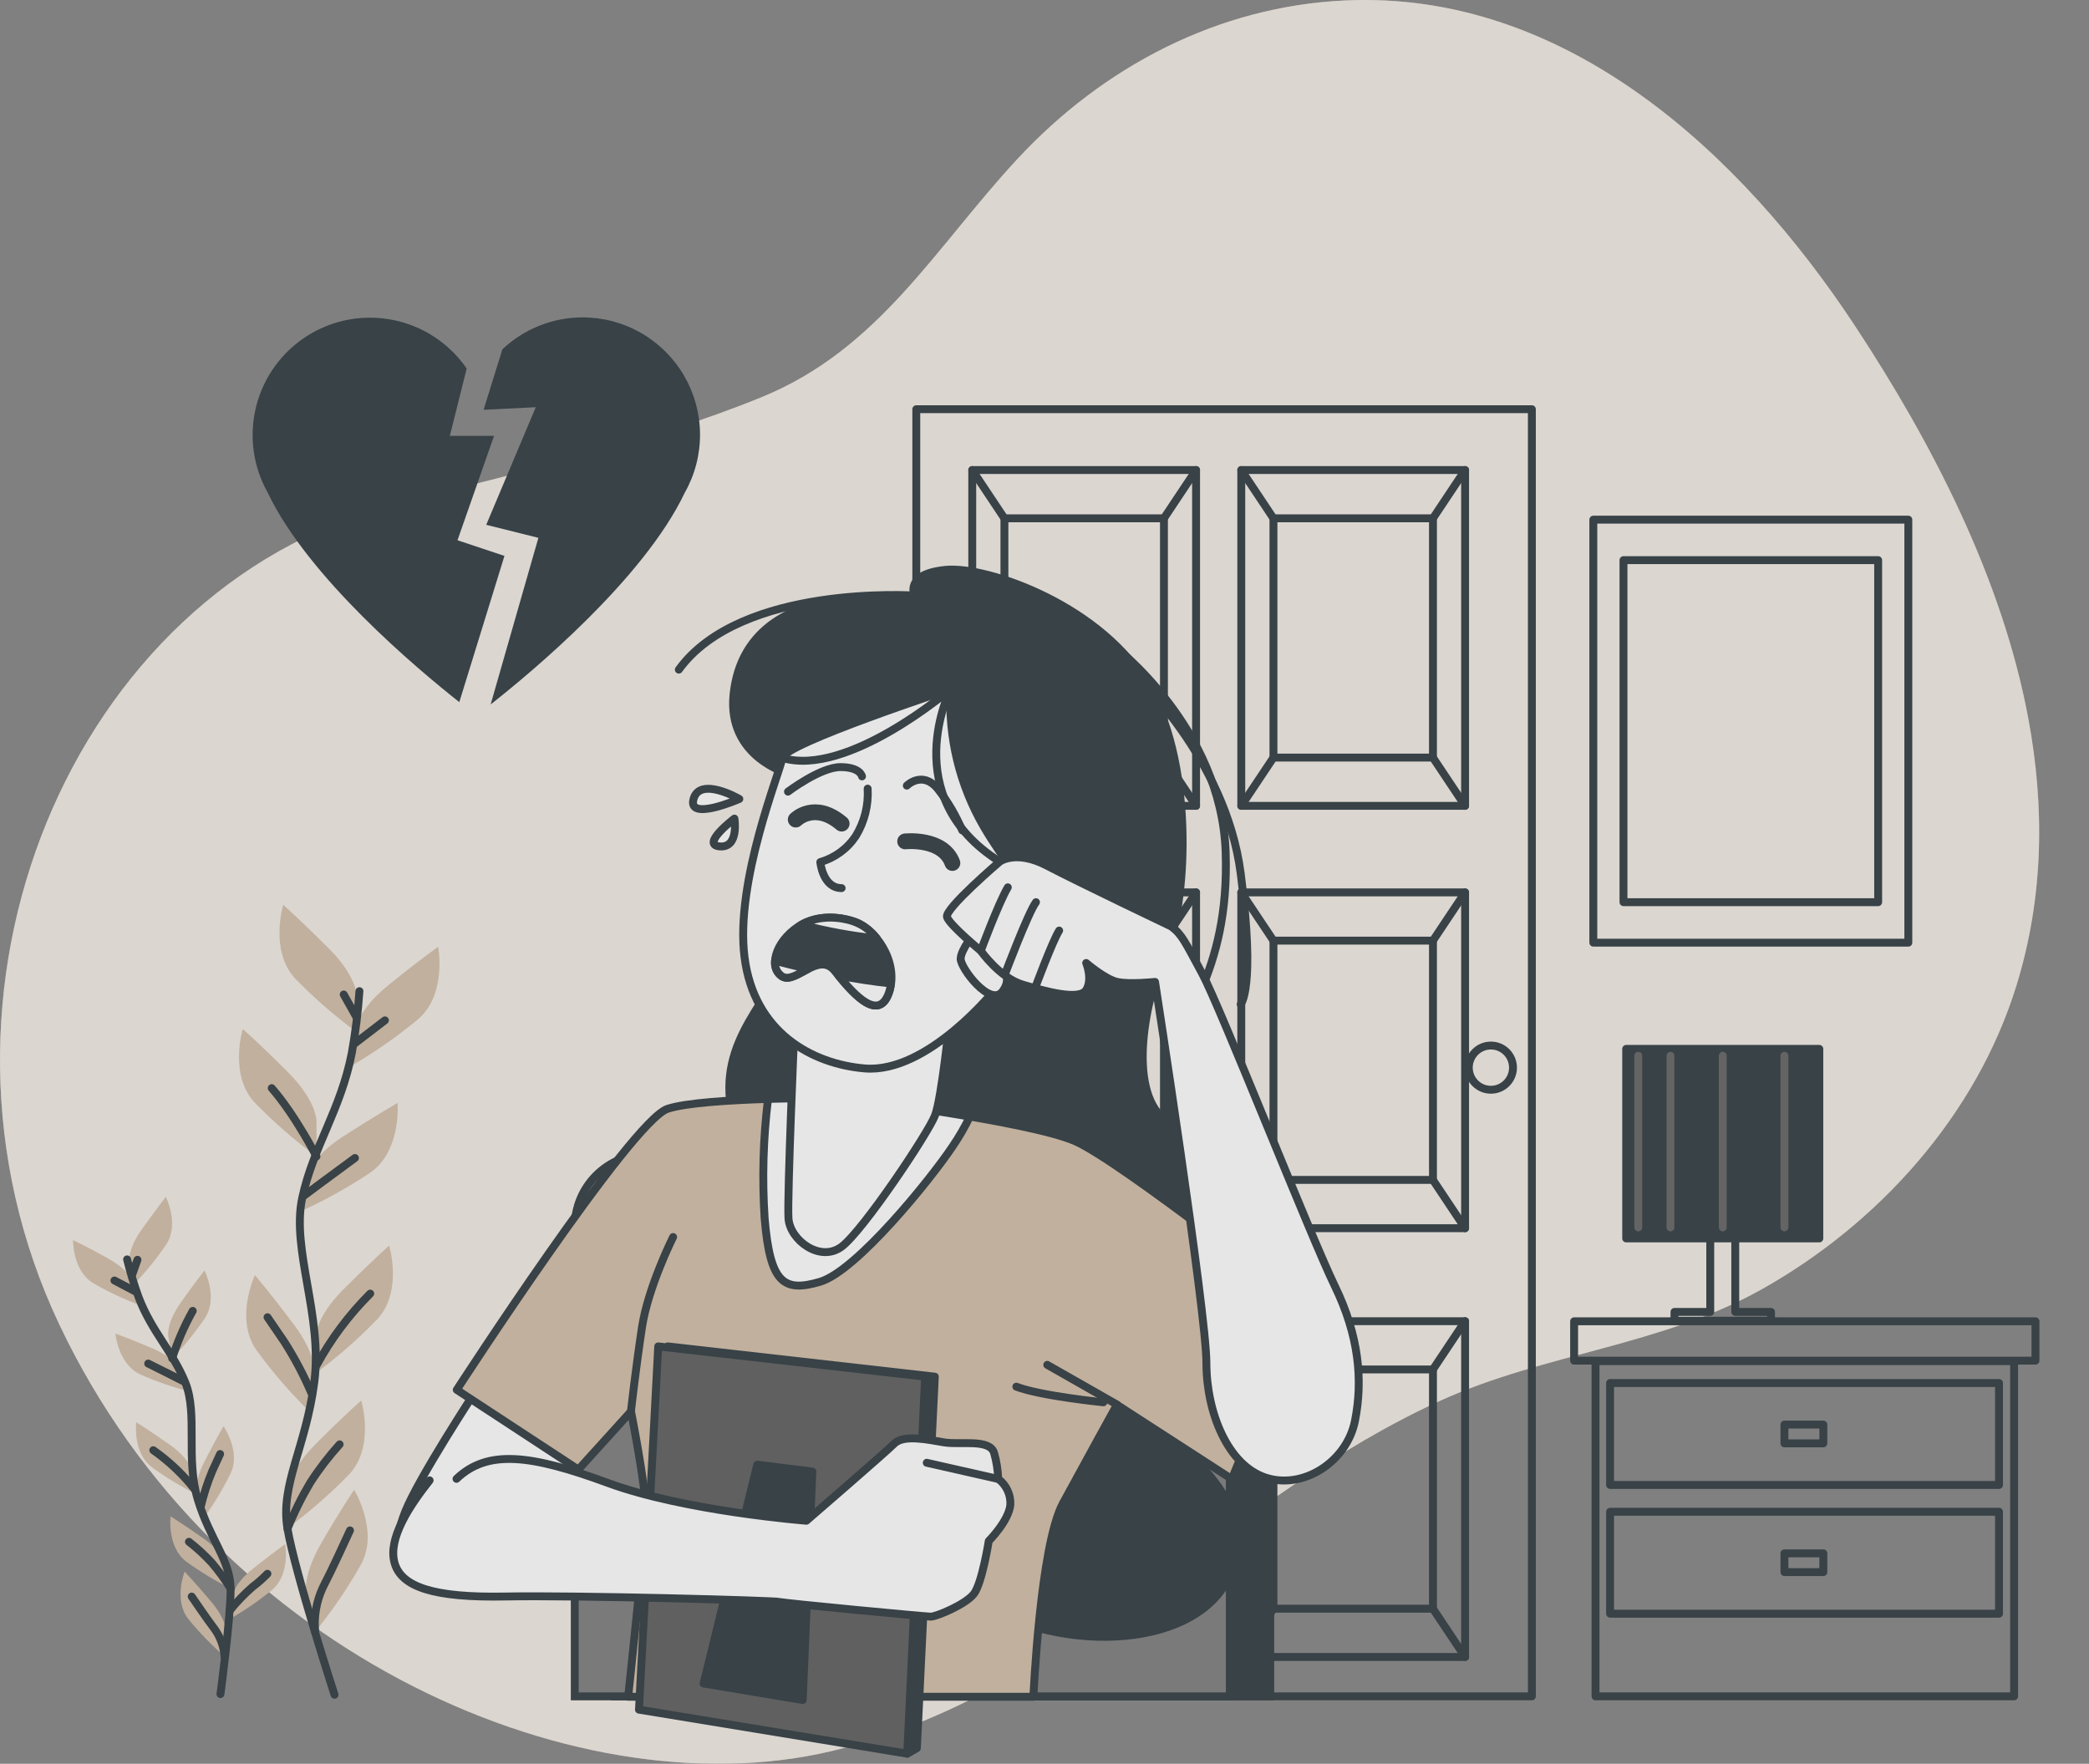 <svg width="289" height="244" viewBox="0 0 289 244" fill="none" xmlns="http://www.w3.org/2000/svg">
<rect x="0" y="0" width="289" height="244" fill="#808080" stroke="none"/>
<g opacity="0.8">
<path d="M280.609 99.435C276.994 80.004 267.288 61.286 256.652 45.124C240.85 21.126 216.552 -1.35 186.09 0.063C168.508 0.872 152.617 9.211 140.751 21.996C129.339 34.291 121.618 48.319 105.348 54.952C88.88 61.66 71.154 65.412 54.02 69.959C9.972 81.635 -13.51 137.387 8.205 183.229C29.92 229.072 80.921 251.351 116.671 241.836C148.798 233.32 170.118 207.038 199.255 193.771C213.711 187.199 229.71 186.206 243.663 178.39C259.88 169.31 273.419 154.304 278.971 136.306C282.75 124.045 282.873 111.601 280.609 99.435Z" fill="#D1BBA4"/>
<path opacity="0.7" d="M280.609 99.435C276.994 80.004 267.288 61.286 256.652 45.124C240.85 21.126 216.552 -1.35 186.09 0.063C168.508 0.872 152.617 9.211 140.751 21.996C129.339 34.291 121.618 48.319 105.348 54.952C88.88 61.66 71.154 65.412 54.02 69.959C9.972 81.635 -13.51 137.387 8.205 183.229C29.92 229.072 80.921 251.351 116.671 241.836C148.798 233.32 170.118 207.038 199.255 193.771C213.711 187.199 229.71 186.206 243.663 178.39C259.88 169.31 273.419 154.304 278.971 136.306C282.75 124.045 282.873 111.601 280.609 99.435Z" fill="white"/>
<path d="M49.378 137.849C49.378 137.849 49.378 135.09 45.518 131.236C41.657 127.383 39.183 125.174 39.183 125.174C39.183 125.174 37.253 131.508 40.835 135.369C43.471 138.081 46.328 140.568 49.378 142.804V137.849Z" fill="#D1BBA4"/>
<path d="M43.778 155.024C43.778 155.024 43.778 152.306 39.917 148.411C36.057 144.517 33.583 142.355 33.583 142.355C33.583 142.355 31.653 148.724 35.255 152.55C37.891 155.262 40.748 157.749 43.798 159.986L43.778 155.024Z" fill="#D1BBA4"/>
<path d="M49.133 142.511C49.133 142.511 49.426 139.793 53.667 136.34C57.908 132.887 60.613 130.984 60.613 130.984C60.613 130.984 61.857 137.489 57.894 140.948C54.989 143.369 51.885 145.543 48.617 147.446L49.133 142.511Z" fill="#D1BBA4"/>
<path d="M42.371 162.833C42.371 162.833 42.949 160.114 47.53 157.178C52.11 154.242 55.006 152.577 55.006 152.577C55.006 152.577 55.563 159.177 51.254 162.201C48.109 164.301 44.794 166.136 41.345 167.686L42.371 162.833Z" fill="#D1BBA4"/>
<path d="M43.642 184.99C43.642 184.99 43.642 182.237 47.502 178.377C51.363 174.517 53.837 172.314 53.837 172.314C53.837 172.314 55.767 178.656 52.185 182.509C49.552 185.236 46.694 187.737 43.642 189.985V184.99Z" fill="#D1BBA4"/>
<path d="M43.581 190.399C43.581 190.399 43.968 187.681 40.699 183.304C37.43 178.927 35.262 176.405 35.262 176.405C35.262 176.405 32.448 182.4 35.445 186.729C37.668 189.791 40.143 192.66 42.847 195.306L43.581 190.399Z" fill="#D1BBA4"/>
<path d="M39.775 206.426C39.775 206.426 39.775 203.708 43.628 199.813C47.482 195.919 49.969 193.751 49.969 193.751C49.969 193.751 51.9 200.092 48.318 203.946C45.684 206.661 42.826 209.151 39.775 211.388V206.426Z" fill="#D1BBA4"/>
<path d="M42.351 220.957C42.351 220.957 41.671 218.293 44.39 213.583C47.108 208.873 48.991 206.106 48.991 206.106C48.991 206.106 52.457 211.754 49.969 216.39C48.11 219.682 45.977 222.813 43.594 225.748L42.351 220.957Z" fill="#D1BBA4"/>
<path d="M49.725 137.115C49.531 139.982 49.179 142.837 48.671 145.665C47.142 153.549 43.329 158.626 41.807 165.742C40.285 172.858 44.661 182.054 43.486 191.168C42.31 200.282 38.728 205.393 39.775 211.49C40.821 217.586 46.279 234.455 46.279 234.455" stroke="#263238" stroke-width="1.092" stroke-linecap="round" stroke-linejoin="round"/>
<path d="M49.093 144.34L53.252 141.152" stroke="#263238" stroke-width="1.092" stroke-linecap="round" stroke-linejoin="round"/>
<path d="M49.29 140.671L47.55 137.578" stroke="#263238" stroke-width="1.092" stroke-linecap="round" stroke-linejoin="round"/>
<path d="M42.052 165.416C42.052 165.416 45.531 162.806 49.106 160.196" stroke="#263238" stroke-width="1.092" stroke-linecap="round" stroke-linejoin="round"/>
<path d="M43.778 159.986C43.778 159.986 40.876 154.304 37.593 150.532" stroke="#263238" stroke-width="1.092" stroke-linecap="round" stroke-linejoin="round"/>
<path d="M43.778 188.912C45.764 185.251 48.271 181.897 51.22 178.955" stroke="#263238" stroke-width="1.092" stroke-linecap="round" stroke-linejoin="round"/>
<path d="M43.105 192.78C42.046 190.295 40.784 187.901 39.333 185.623C37.294 182.626 37.009 182.225 37.009 182.225" stroke="#263238" stroke-width="1.092" stroke-linecap="round" stroke-linejoin="round"/>
<path d="M39.775 211.489C40.654 209.293 41.702 207.169 42.908 205.134C44.118 203.251 45.482 201.471 46.986 199.812" stroke="#263238" stroke-width="1.092" stroke-linecap="round" stroke-linejoin="round"/>
<path d="M43.608 225.755C43.404 223.66 43.763 221.549 44.648 219.639C46.096 216.838 47.74 213.162 48.42 211.714" stroke="#263238" stroke-width="1.092" stroke-linecap="round" stroke-linejoin="round"/>
<path d="M17.897 174.631C17.897 174.631 17.584 172.898 19.623 170.064C21.662 167.23 22.94 165.571 22.94 165.571C22.94 165.571 24.836 169.337 23.008 172.144C21.652 174.133 20.131 176.004 18.461 177.737L17.897 174.631Z" fill="#D1BBA4"/>
<path d="M23.273 184.813C23.273 184.813 22.974 183.086 24.979 180.245C26.984 177.405 28.295 175.76 28.295 175.76C28.295 175.76 30.192 179.518 28.363 182.332C27.006 184.318 25.485 186.187 23.817 187.919L23.273 184.813Z" fill="#D1BBA4"/>
<path d="M18.556 177.548C18.556 177.548 18.08 175.863 15.042 174.15C12.004 172.437 10.108 171.561 10.108 171.561C10.108 171.561 10.033 175.781 12.895 177.514C14.98 178.717 17.162 179.742 19.419 180.58L18.556 177.548Z" fill="#D1BBA4"/>
<path d="M25.006 189.557C25.006 189.557 24.326 187.925 21.159 186.566C17.992 185.207 15.973 184.493 15.973 184.493C15.973 184.493 16.34 188.693 19.372 190.121C21.567 191.097 23.841 191.888 26.168 192.486L25.006 189.557Z" fill="#D1BBA4"/>
<path d="M26.617 203.584C26.617 203.584 26.311 201.858 23.477 199.86C20.642 197.862 18.841 196.747 18.841 196.747C18.841 196.747 18.325 200.927 20.989 202.959C22.935 204.376 24.997 205.626 27.154 206.697L26.617 203.584Z" fill="#D1BBA4"/>
<path d="M27.242 206.97C27.242 206.97 26.698 205.305 28.275 202.213C29.852 199.12 30.919 197.299 30.919 197.299C30.919 197.299 33.332 200.751 31.925 203.789C30.863 205.951 29.621 208.02 28.214 209.974L27.242 206.97Z" fill="#D1BBA4"/>
<path d="M32.081 220.91C32.081 220.91 32.285 219.17 35.004 217.009C37.722 214.847 39.449 213.61 39.449 213.61C39.449 213.61 40.21 217.756 37.661 219.931C35.799 221.455 33.812 222.819 31.721 224.009L32.081 220.91Z" fill="#D1BBA4"/>
<path d="M31.367 216.608C31.367 216.608 31.068 214.881 28.227 212.883C25.387 210.885 23.599 209.771 23.599 209.771C23.599 209.771 23.076 213.971 25.74 216.01C27.686 217.427 29.748 218.677 31.904 219.748L31.367 216.608Z" fill="#D1BBA4"/>
<path d="M31.327 226C31.327 226 31.476 224.253 29.24 221.603C27.004 218.952 25.543 217.416 25.543 217.416C25.543 217.416 23.98 221.331 26.046 223.968C27.57 225.832 29.248 227.564 31.062 229.147L31.327 226Z" fill="#D1BBA4"/>
<path d="M17.584 174.224C18.019 176.001 18.552 177.752 19.181 179.471C20.989 184.228 23.939 187.021 25.658 191.317C27.378 195.612 25.658 201.838 27.364 207.445C29.07 213.052 31.877 215.852 31.904 219.787C31.931 223.723 30.497 234.359 30.497 234.359" stroke="#263238" stroke-width="1.092" stroke-linecap="round" stroke-linejoin="round"/>
<path d="M18.78 178.69L15.831 177.141" stroke="#263238" stroke-width="1.092" stroke-linecap="round" stroke-linejoin="round"/>
<path d="M18.264 176.407L19.018 174.279" stroke="#263238" stroke-width="1.092" stroke-linecap="round" stroke-linejoin="round"/>
<path d="M25.495 191.141C25.495 191.141 23.028 189.883 20.5 188.633" stroke="#263238" stroke-width="1.092" stroke-linecap="round" stroke-linejoin="round"/>
<path d="M23.817 187.919C24.54 185.637 25.494 183.435 26.664 181.347" stroke="#263238" stroke-width="1.092" stroke-linecap="round" stroke-linejoin="round"/>
<path d="M26.956 206.059C25.311 203.98 23.375 202.148 21.207 200.622" stroke="#263238" stroke-width="1.092" stroke-linecap="round" stroke-linejoin="round"/>
<path d="M27.779 208.411C28.171 206.739 28.701 205.102 29.363 203.517C30.314 201.417 30.45 201.146 30.45 201.146" stroke="#263238" stroke-width="1.092" stroke-linecap="round" stroke-linejoin="round"/>
<path d="M31.782 222.805C32.741 221.615 33.803 220.512 34.956 219.509C35.682 218.966 36.364 218.366 36.995 217.715" stroke="#263238" stroke-width="1.092" stroke-linecap="round" stroke-linejoin="round"/>
<path d="M31.918 219.788C31.127 218.509 30.239 217.293 29.261 216.151C28.301 215.114 27.258 214.157 26.141 213.29" stroke="#263238" stroke-width="1.092" stroke-linecap="round" stroke-linejoin="round"/>
<path d="M31.062 229.147C30.962 227.815 30.506 226.533 29.743 225.436C28.533 223.832 27.099 221.705 26.521 220.869" stroke="#263238" stroke-width="1.092" stroke-linecap="round" stroke-linejoin="round"/>
<path d="M281.595 182.788H217.769V188.232H281.595V182.788Z" stroke="#263238" stroke-width="1.092" stroke-linecap="round" stroke-linejoin="round"/>
<path d="M278.638 188.301H220.732V234.673H278.638V188.301Z" stroke="#263238" stroke-width="1.092" stroke-linecap="round" stroke-linejoin="round"/>
<path d="M276.552 191.324H222.744V205.427H276.552V191.324Z" stroke="#263238" stroke-width="1.092" stroke-linecap="round" stroke-linejoin="round"/>
<path d="M252.247 197.074H246.865V199.67H252.247V197.074Z" stroke="#263238" stroke-width="1.092" stroke-linecap="round" stroke-linejoin="round"/>
<path d="M276.552 209.138H222.744V223.24H276.552V209.138Z" stroke="#263238" stroke-width="1.092" stroke-linecap="round" stroke-linejoin="round"/>
<path d="M252.247 214.889H246.865V217.485H252.247V214.889Z" stroke="#263238" stroke-width="1.092" stroke-linecap="round" stroke-linejoin="round"/>
<path d="M251.69 145.102H224.973V171.323H251.69V145.102Z" fill="#263238" stroke="#263238" stroke-width="1.092" stroke-linecap="round" stroke-linejoin="round"/>
<path d="M240.061 181.491V170.338H236.602V181.491H231.654V182.708H236.602H240.061H245.009V181.491H240.061Z" stroke="#263238" stroke-width="1.092" stroke-linecap="round" stroke-linejoin="round"/>
<path d="M226.645 146.053V169.8" stroke="#5C5C5C" stroke-width="1.092" stroke-linecap="round" stroke-linejoin="round"/>
<path d="M231.097 146.053V169.8" stroke="#5C5C5C" stroke-width="1.092" stroke-linecap="round" stroke-linejoin="round"/>
<path d="M238.335 146.053V169.8" stroke="#5C5C5C" stroke-width="1.092" stroke-linecap="round" stroke-linejoin="round"/>
<path d="M246.865 146.053V169.8" stroke="#5C5C5C" stroke-width="1.092" stroke-linecap="round" stroke-linejoin="round"/>
<path d="M264.005 71.889H220.426V130.407H264.005V71.889Z" stroke="#263238" stroke-width="1.092" stroke-linecap="round" stroke-linejoin="round"/>
<path d="M259.832 77.489H224.599V124.807H259.832V77.489Z" stroke="#263238" stroke-width="1.092" stroke-linecap="round" stroke-linejoin="round"/>
<path d="M211.924 56.61H126.763V234.672H211.924V56.61Z" stroke="#263238" stroke-width="1.092" stroke-linecap="round" stroke-linejoin="round"/>
<path d="M165.47 65.025H134.505V111.48H165.47V65.025Z" stroke="#263238" stroke-width="1.092" stroke-linecap="round" stroke-linejoin="round"/>
<path d="M161.025 71.705H138.956V104.804H161.025V71.705Z" stroke="#263238" stroke-width="1.092" stroke-linecap="round" stroke-linejoin="round"/>
<path d="M138.956 71.706L134.505 65.025" stroke="#263238" stroke-width="1.092" stroke-linecap="round" stroke-linejoin="round"/>
<path d="M161.018 71.706L165.47 65.025" stroke="#263238" stroke-width="1.092" stroke-linecap="round" stroke-linejoin="round"/>
<path d="M161.018 104.805L165.47 111.479" stroke="#263238" stroke-width="1.092" stroke-linecap="round" stroke-linejoin="round"/>
<path d="M138.956 104.805L134.505 111.479" stroke="#263238" stroke-width="1.092" stroke-linecap="round" stroke-linejoin="round"/>
<path d="M202.687 65.025H171.722V111.48H202.687V65.025Z" stroke="#263238" stroke-width="1.092" stroke-linecap="round" stroke-linejoin="round"/>
<path d="M198.242 71.705H176.174V104.804H198.242V71.705Z" stroke="#263238" stroke-width="1.092" stroke-linecap="round" stroke-linejoin="round"/>
<path d="M176.174 71.706L171.722 65.025" stroke="#263238" stroke-width="1.092" stroke-linecap="round" stroke-linejoin="round"/>
<path d="M198.236 71.706L202.687 65.025" stroke="#263238" stroke-width="1.092" stroke-linecap="round" stroke-linejoin="round"/>
<path d="M198.236 104.805L202.687 111.479" stroke="#263238" stroke-width="1.092" stroke-linecap="round" stroke-linejoin="round"/>
<path d="M176.174 104.805L171.722 111.479" stroke="#263238" stroke-width="1.092" stroke-linecap="round" stroke-linejoin="round"/>
<path d="M165.47 123.454H134.505V169.908H165.47V123.454Z" stroke="#263238" stroke-width="1.092" stroke-linecap="round" stroke-linejoin="round"/>
<path d="M161.025 130.128H138.956V163.227H161.025V130.128Z" stroke="#263238" stroke-width="1.092" stroke-linecap="round" stroke-linejoin="round"/>
<path d="M138.956 130.128L134.505 123.454" stroke="#263238" stroke-width="1.092" stroke-linecap="round" stroke-linejoin="round"/>
<path d="M161.018 130.128L165.47 123.454" stroke="#263238" stroke-width="1.092" stroke-linecap="round" stroke-linejoin="round"/>
<path d="M161.018 163.228L165.47 169.909" stroke="#263238" stroke-width="1.092" stroke-linecap="round" stroke-linejoin="round"/>
<path d="M138.956 163.228L134.505 169.909" stroke="#263238" stroke-width="1.092" stroke-linecap="round" stroke-linejoin="round"/>
<path d="M202.687 123.454H171.722V169.908H202.687V123.454Z" stroke="#263238" stroke-width="1.092" stroke-linecap="round" stroke-linejoin="round"/>
<path d="M198.242 130.128H176.174V163.227H198.242V130.128Z" stroke="#263238" stroke-width="1.092" stroke-linecap="round" stroke-linejoin="round"/>
<path d="M176.174 130.128L171.722 123.454" stroke="#263238" stroke-width="1.092" stroke-linecap="round" stroke-linejoin="round"/>
<path d="M198.236 130.128L202.687 123.454" stroke="#263238" stroke-width="1.092" stroke-linecap="round" stroke-linejoin="round"/>
<path d="M198.236 163.228L202.687 169.909" stroke="#263238" stroke-width="1.092" stroke-linecap="round" stroke-linejoin="round"/>
<path d="M176.174 163.228L171.722 169.909" stroke="#263238" stroke-width="1.092" stroke-linecap="round" stroke-linejoin="round"/>
<path d="M165.47 182.774H134.505V229.229H165.47V182.774Z" stroke="#263238" stroke-width="1.092" stroke-linecap="round" stroke-linejoin="round"/>
<path d="M161.025 189.448H138.956V222.547H161.025V189.448Z" stroke="#263238" stroke-width="1.092" stroke-linecap="round" stroke-linejoin="round"/>
<path d="M138.956 189.449L134.505 182.774" stroke="#263238" stroke-width="1.092" stroke-linecap="round" stroke-linejoin="round"/>
<path d="M161.018 189.449L165.47 182.774" stroke="#263238" stroke-width="1.092" stroke-linecap="round" stroke-linejoin="round"/>
<path d="M161.018 222.547L165.47 229.221" stroke="#263238" stroke-width="1.092" stroke-linecap="round" stroke-linejoin="round"/>
<path d="M138.956 222.547L134.505 229.221" stroke="#263238" stroke-width="1.092" stroke-linecap="round" stroke-linejoin="round"/>
<path d="M202.687 182.774H171.722V229.229H202.687V182.774Z" stroke="#263238" stroke-width="1.092" stroke-linecap="round" stroke-linejoin="round"/>
<path d="M198.242 189.448H176.174V222.547H198.242V189.448Z" stroke="#263238" stroke-width="1.092" stroke-linecap="round" stroke-linejoin="round"/>
<path d="M176.174 189.449L171.722 182.774" stroke="#263238" stroke-width="1.092" stroke-linecap="round" stroke-linejoin="round"/>
<path d="M198.236 189.449L202.687 182.774" stroke="#263238" stroke-width="1.092" stroke-linecap="round" stroke-linejoin="round"/>
<path d="M198.236 222.547L202.687 229.221" stroke="#263238" stroke-width="1.092" stroke-linecap="round" stroke-linejoin="round"/>
<path d="M176.174 222.547L171.722 229.221" stroke="#263238" stroke-width="1.092" stroke-linecap="round" stroke-linejoin="round"/>
<path d="M206.255 150.756C207.945 150.756 209.314 149.386 209.314 147.697C209.314 146.008 207.945 144.639 206.255 144.639C204.566 144.639 203.197 146.008 203.197 147.697C203.197 149.386 204.566 150.756 206.255 150.756Z" stroke="#263238" stroke-width="1.092" stroke-linecap="round" stroke-linejoin="round"/>
<path d="M95.194 159.638H165.639C168.316 159.638 170.883 160.701 172.776 162.594C174.669 164.487 175.732 167.054 175.732 169.731V234.678H85.108V169.724C85.109 167.049 86.172 164.485 88.064 162.594C89.955 160.703 92.519 159.639 95.194 159.638Z" fill="#263238" stroke="#263238" stroke-width="1.092" stroke-miterlimit="10"/>
<path d="M89.627 159.638H160.046C162.723 159.638 165.29 160.701 167.183 162.594C169.075 164.487 170.139 167.054 170.139 169.731V234.678H79.514V169.724C79.515 168.397 79.777 167.084 80.286 165.859C80.795 164.634 81.54 163.521 82.48 162.584C83.419 161.647 84.534 160.905 85.76 160.399C86.987 159.894 88.301 159.635 89.627 159.638Z" fill="#787878" stroke="#263238" stroke-width="1.092" stroke-miterlimit="10"/>
<path d="M109.147 107.053C109.147 107.053 100.556 104.81 101.487 96.029C102.418 87.248 109.147 84.257 114.197 83.319C119.246 82.381 126.532 82.388 126.532 82.388C126.532 82.388 125.037 79.398 130.828 78.834C136.618 78.269 152.692 83.883 159.047 95.281C165.402 106.679 164.09 125.553 161.29 131.724C158.49 137.895 155.852 150.598 161.099 154.893C166.346 159.189 176.242 163.865 174.747 175.827C173.252 187.789 160.168 188.142 160.726 194.51C161.283 200.879 173.809 205.541 170.635 216.565C167.461 227.589 148.77 229.275 136.061 222.172C123.352 215.07 126.342 192.084 122.42 179.354C118.499 166.624 103.54 164.612 101.297 154.159C99.054 143.706 106.734 138.459 110.458 129.692C114.183 120.924 109.147 107.053 109.147 107.053Z" fill="#263238" stroke="#263238" stroke-width="1.092" stroke-linecap="round" stroke-linejoin="round"/>
<path d="M126.532 82.388C126.532 82.388 102.507 80.77 93.909 92.637" stroke="#263238" stroke-width="1.092" stroke-linecap="round" stroke-linejoin="round"/>
<path d="M154.133 89.375C154.133 89.375 168.97 100.65 169.561 117.859C170.152 135.068 162.765 140.967 161.548 148.715C160.331 156.463 166.598 160.874 166.598 160.874" stroke="#263238" stroke-width="1.092" stroke-linecap="round" stroke-linejoin="round"/>
<path d="M156.804 93.228C156.804 93.228 169.561 104.783 171.641 120.822C173.72 136.862 171.641 138.921 171.641 138.921" stroke="#263238" stroke-width="1.092" stroke-linecap="round" stroke-linejoin="round"/>
<path d="M65.792 192.458C65.792 192.458 57.942 204.42 56.073 209.089C54.204 213.758 54.394 217.496 59.254 218.604C64.113 219.712 71.589 213.969 73.995 211.332C76.401 208.695 80.907 200.491 80.907 200.491L65.792 192.458Z" fill="white" stroke="#263238" stroke-width="1.092" stroke-linecap="round" stroke-linejoin="round"/>
<path d="M116.813 151.902C116.813 151.902 97.375 151.719 92.346 153.398C87.316 155.076 63.189 192.267 63.189 192.267L80.01 203.298L87.296 195.257C87.296 195.257 89.335 205.541 89.335 208.905C89.335 212.269 86.902 234.732 86.902 234.732H142.966C142.966 234.732 143.904 213.764 147.044 207.974C150.184 202.183 154.52 194.333 154.52 194.333L170.404 204.609L180.347 180.665C180.347 180.665 155.118 160.69 148.757 157.883C142.395 155.076 116.813 151.902 116.813 151.902Z" fill="#D1BBA4" stroke="#263238" stroke-width="1.092" stroke-linecap="round" stroke-linejoin="round"/>
<path d="M87.282 195.258C87.282 195.258 87.962 189.243 88.812 183.635C89.661 178.028 93.121 171.13 93.121 171.13" stroke="#263238" stroke-width="1.092" stroke-linecap="round" stroke-linejoin="round"/>
<path d="M154.561 194.326L144.883 188.814" stroke="#263238" stroke-width="1.092" stroke-linecap="round" stroke-linejoin="round"/>
<path d="M152.644 193.993C152.644 193.993 143.999 193.13 140.601 191.832" stroke="#263238" stroke-width="1.092" stroke-linecap="round" stroke-linejoin="round"/>
<path d="M92.393 186.26L125.513 242.603L126.845 241.842L129.326 190.446L92.393 186.26Z" fill="#263238" stroke="#263238" stroke-width="1.092" stroke-linecap="round" stroke-linejoin="round"/>
<path d="M91.061 186.26L88.397 236.513L125.513 242.603L127.987 190.446L91.061 186.26Z" fill="#575757" stroke="#263238" stroke-width="1.092" stroke-linecap="round" stroke-linejoin="round"/>
<path d="M104.763 202.625L112.382 203.577L111.05 235.18L97.341 232.897L104.763 202.625Z" fill="#263238" stroke="#263238" stroke-width="1.092" stroke-linecap="round" stroke-linejoin="round"/>
<path d="M116.813 151.903C116.813 151.903 111.825 151.855 106.251 152.025C105.582 157.501 105.425 163.028 105.782 168.534C106.53 177.505 108.399 178.817 113.449 177.322C118.499 175.826 128.768 163.117 131.759 158.631C132.669 157.306 133.476 155.914 134.172 154.465C125.608 152.997 116.813 151.903 116.813 151.903Z" fill="white" stroke="#263238" stroke-width="1.092" stroke-linecap="round" stroke-linejoin="round"/>
<path d="M109.894 142.374C109.894 142.374 108.895 165.55 109.079 168.541C109.262 171.531 113.449 174.705 116.439 172.462C119.43 170.219 128.422 156.742 129.353 154.309C130.284 151.876 131.392 140.879 131.392 140.879C131.392 140.879 123.358 145.738 117.941 145.174C112.525 144.61 109.894 142.374 109.894 142.374Z" fill="white" stroke="#263238" stroke-width="1.092" stroke-linecap="round" stroke-linejoin="round"/>
<path d="M59.437 204.793C56.637 208.341 53.646 212.827 54.578 216.191C55.509 219.555 60.015 221.051 69.904 220.86C79.793 220.67 107.285 221.424 107.842 221.608C108.399 221.791 128.021 223.647 128.768 223.647C129.516 223.647 133.628 221.961 134.749 220.466C135.871 218.971 136.788 213.18 136.788 213.18C136.788 213.18 139.588 210.38 139.779 208.137C139.807 207.452 139.669 206.771 139.375 206.152C139.082 205.532 138.642 204.994 138.093 204.583C138.051 203.382 137.863 202.191 137.536 201.035C136.972 198.996 132.86 199.913 130.617 199.54C128.374 199.166 125.017 198.418 123.705 199.723C122.393 201.028 111.56 210.38 111.56 210.38C111.56 210.38 94.738 209.068 84.088 205.147C73.438 201.225 67.457 200.471 63.155 204.583" fill="white"/>
<path d="M59.437 204.793C56.637 208.341 53.646 212.827 54.578 216.191C55.509 219.555 60.015 221.051 69.904 220.86C79.793 220.67 107.285 221.424 107.842 221.608C108.399 221.791 128.021 223.647 128.768 223.647C129.516 223.647 133.628 221.961 134.749 220.466C135.871 218.971 136.788 213.18 136.788 213.18C136.788 213.18 139.588 210.38 139.779 208.137C139.807 207.452 139.669 206.771 139.375 206.152C139.082 205.532 138.642 204.994 138.093 204.583C138.051 203.382 137.863 202.191 137.536 201.035C136.972 198.996 132.86 199.913 130.617 199.54C128.374 199.166 125.017 198.418 123.705 199.723C122.393 201.028 111.56 210.38 111.56 210.38C111.56 210.38 94.738 209.068 84.088 205.147C73.438 201.225 67.457 200.471 63.155 204.583" stroke="#263238" stroke-width="1.092" stroke-linecap="round" stroke-linejoin="round"/>
<path d="M138.114 204.603L128.211 202.36" stroke="#263238" stroke-width="1.092" stroke-linecap="round" stroke-linejoin="round"/>
<path d="M102.282 110.527C102.282 110.527 96.845 107.36 95.948 110.527C95.051 113.694 102.282 110.527 102.282 110.527Z" fill="white" stroke="#263238" stroke-width="1.092" stroke-linecap="round" stroke-linejoin="round"/>
<path d="M101.603 113.244C101.603 113.244 96.845 116.86 99.564 117.091C102.282 117.322 101.603 113.244 101.603 113.244Z" fill="white" stroke="#263238" stroke-width="1.092" stroke-linecap="round" stroke-linejoin="round"/>
<path d="M131.507 95.336C131.507 95.336 108.562 102.873 108.236 104.851C107.91 106.829 101.684 121.897 102.996 132.384C104.308 142.871 112.402 147.193 119.613 147.805C128.395 148.553 137.74 136.781 137.74 136.781C137.74 136.781 142.592 134.912 145.216 133.607C147.839 132.302 148.166 128.686 148.166 128.686C148.166 128.686 141.668 123.861 136.095 114.359C132.75 108.599 131.155 101.988 131.507 95.336Z" fill="white" stroke="#263238" stroke-width="1.092" stroke-linecap="round" stroke-linejoin="round"/>
<path d="M120.035 109.098C120.169 111.397 119.597 113.683 118.397 115.649C117.239 117.397 115.497 118.677 113.483 119.258C113.483 119.258 113.809 122.861 116.433 122.861" stroke="#263238" stroke-width="1.092" stroke-linecap="round" stroke-linejoin="round"/>
<path d="M110.085 113.381C110.085 113.381 112.701 110.764 116.439 113.938" stroke="#263238" stroke-width="2.184" stroke-linecap="round" stroke-linejoin="round"/>
<path d="M125.221 116.398C125.221 116.398 130.454 115.834 131.759 119.388" stroke="#263238" stroke-width="2.184" stroke-linecap="round" stroke-linejoin="round"/>
<path d="M117.935 127.422C117.935 127.422 113.823 125.927 110.458 128.169C107.094 130.412 106.347 133.967 108.216 135.088C110.085 136.21 113.259 131.534 115.502 134.341C117.744 137.148 121.482 141.627 122.978 137.324C124.473 133.022 120.925 128.169 117.935 127.422Z" fill="#263238" stroke="#263238" stroke-width="1.092" stroke-linecap="round" stroke-linejoin="round"/>
<path d="M115.998 134.953C118.261 137.733 121.591 141.321 122.978 137.325C123.119 136.913 123.214 136.487 123.263 136.054C120.932 135.809 118.404 135.422 115.998 134.953Z" fill="white" stroke="#263238" stroke-width="1.092" stroke-linecap="round" stroke-linejoin="round"/>
<path d="M121.299 129.835C120.456 128.701 119.28 127.857 117.935 127.423C117.935 127.423 114.163 126.063 110.887 127.919C114.303 128.823 117.784 129.464 121.299 129.835Z" fill="white" stroke="#263238" stroke-width="1.092" stroke-linecap="round" stroke-linejoin="round"/>
<path d="M107.223 132.914C107.168 133.333 107.231 133.76 107.407 134.144C107.582 134.529 107.863 134.856 108.216 135.089C109.167 135.653 110.452 134.729 111.784 134.049C109.928 133.621 108.331 133.206 107.223 132.914Z" fill="white" stroke="#263238" stroke-width="1.092" stroke-linecap="round" stroke-linejoin="round"/>
<path d="M119.253 107.406C119.253 107.406 119.042 106.121 116.27 106.121C113.497 106.121 109.011 109.519 109.011 109.519" stroke="#263238" stroke-width="1.092" stroke-linecap="round" stroke-linejoin="round"/>
<path d="M125.452 108.684C125.452 108.684 127.586 106.55 129.72 109.112C131.111 110.869 132.255 112.808 133.118 114.876" stroke="#263238" stroke-width="1.092" stroke-linecap="round" stroke-linejoin="round"/>
<path d="M138.304 119.199C123.956 110.159 131.507 95.336 131.507 95.336C131.507 95.336 117.235 107.57 108.236 104.851" stroke="#263238" stroke-width="1.092" stroke-linecap="round" stroke-linejoin="round"/>
<path d="M134.94 128.917C134.94 128.917 132.901 131.35 132.901 132.655C132.901 133.96 137.012 139.383 138.698 137.141C140.384 134.898 138.134 133.219 137.386 130.976C136.639 128.733 134.94 128.917 134.94 128.917Z" fill="white" stroke="#263238" stroke-width="1.092" stroke-linecap="round" stroke-linejoin="round"/>
<path d="M162.037 128.17C162.037 128.17 149.124 122.006 144.842 119.763C140.56 117.52 138.304 119.199 138.304 119.199C138.304 119.199 130.637 125.744 131.011 126.866C131.385 127.987 135.687 131.535 135.687 131.535C135.687 131.535 138.304 135.273 141.478 136.211C144.652 137.149 149.328 138.447 150.266 136.952C151.204 135.456 150.266 133.22 150.266 133.22C150.266 133.22 152.876 135.463 154.561 135.837C156.247 136.211 159.794 135.837 159.794 135.837C159.794 135.837 166.897 181.618 166.897 188.53C166.897 195.442 169.887 202.735 175.121 204.421C180.354 206.106 186.328 202.178 187.449 196.571C188.571 190.964 188.014 184.799 184.649 177.88C181.285 170.961 168.766 139.208 166.333 134.716C163.9 130.223 163.533 129.292 162.037 128.17Z" fill="white" stroke="#263238" stroke-width="1.092" stroke-linecap="round" stroke-linejoin="round"/>
<path d="M143.163 136.767C143.163 136.767 145.59 130.229 146.528 128.733" stroke="#263238" stroke-width="1.092" stroke-linecap="round" stroke-linejoin="round"/>
<path d="M139.051 134.715C139.051 134.715 142.225 126.294 143.32 124.806" stroke="#263238" stroke-width="1.092" stroke-linecap="round" stroke-linejoin="round"/>
<path d="M135.687 131.534C135.687 131.534 138.114 124.996 139.425 122.753" stroke="#263238" stroke-width="1.092" stroke-linecap="round" stroke-linejoin="round"/>
<path d="M69.788 76.904L63.291 74.736L68.347 60.3H62.23L64.562 50.982C62.192 47.538 58.586 45.141 54.494 44.289C50.402 43.437 46.139 44.196 42.592 46.408C39.045 48.62 36.489 52.115 35.453 56.165C34.419 60.215 34.985 64.507 37.036 68.15C42.602 79.86 57.677 92.502 63.542 97.13L69.788 76.904Z" fill="#263238"/>
<path d="M80.622 43.907C76.487 43.905 72.509 45.486 69.503 48.325L66.9 56.691L74.124 56.331L67.267 72.602L74.484 74.403L67.878 97.45C73.411 93.1 89.043 80.139 94.738 68.15C96.136 65.68 96.862 62.886 96.844 60.047C96.826 57.208 96.064 54.424 94.635 51.971C93.205 49.519 91.158 47.484 88.697 46.069C86.236 44.654 83.447 43.908 80.608 43.907H80.622Z" fill="#263238"/>
</g>
</svg>

